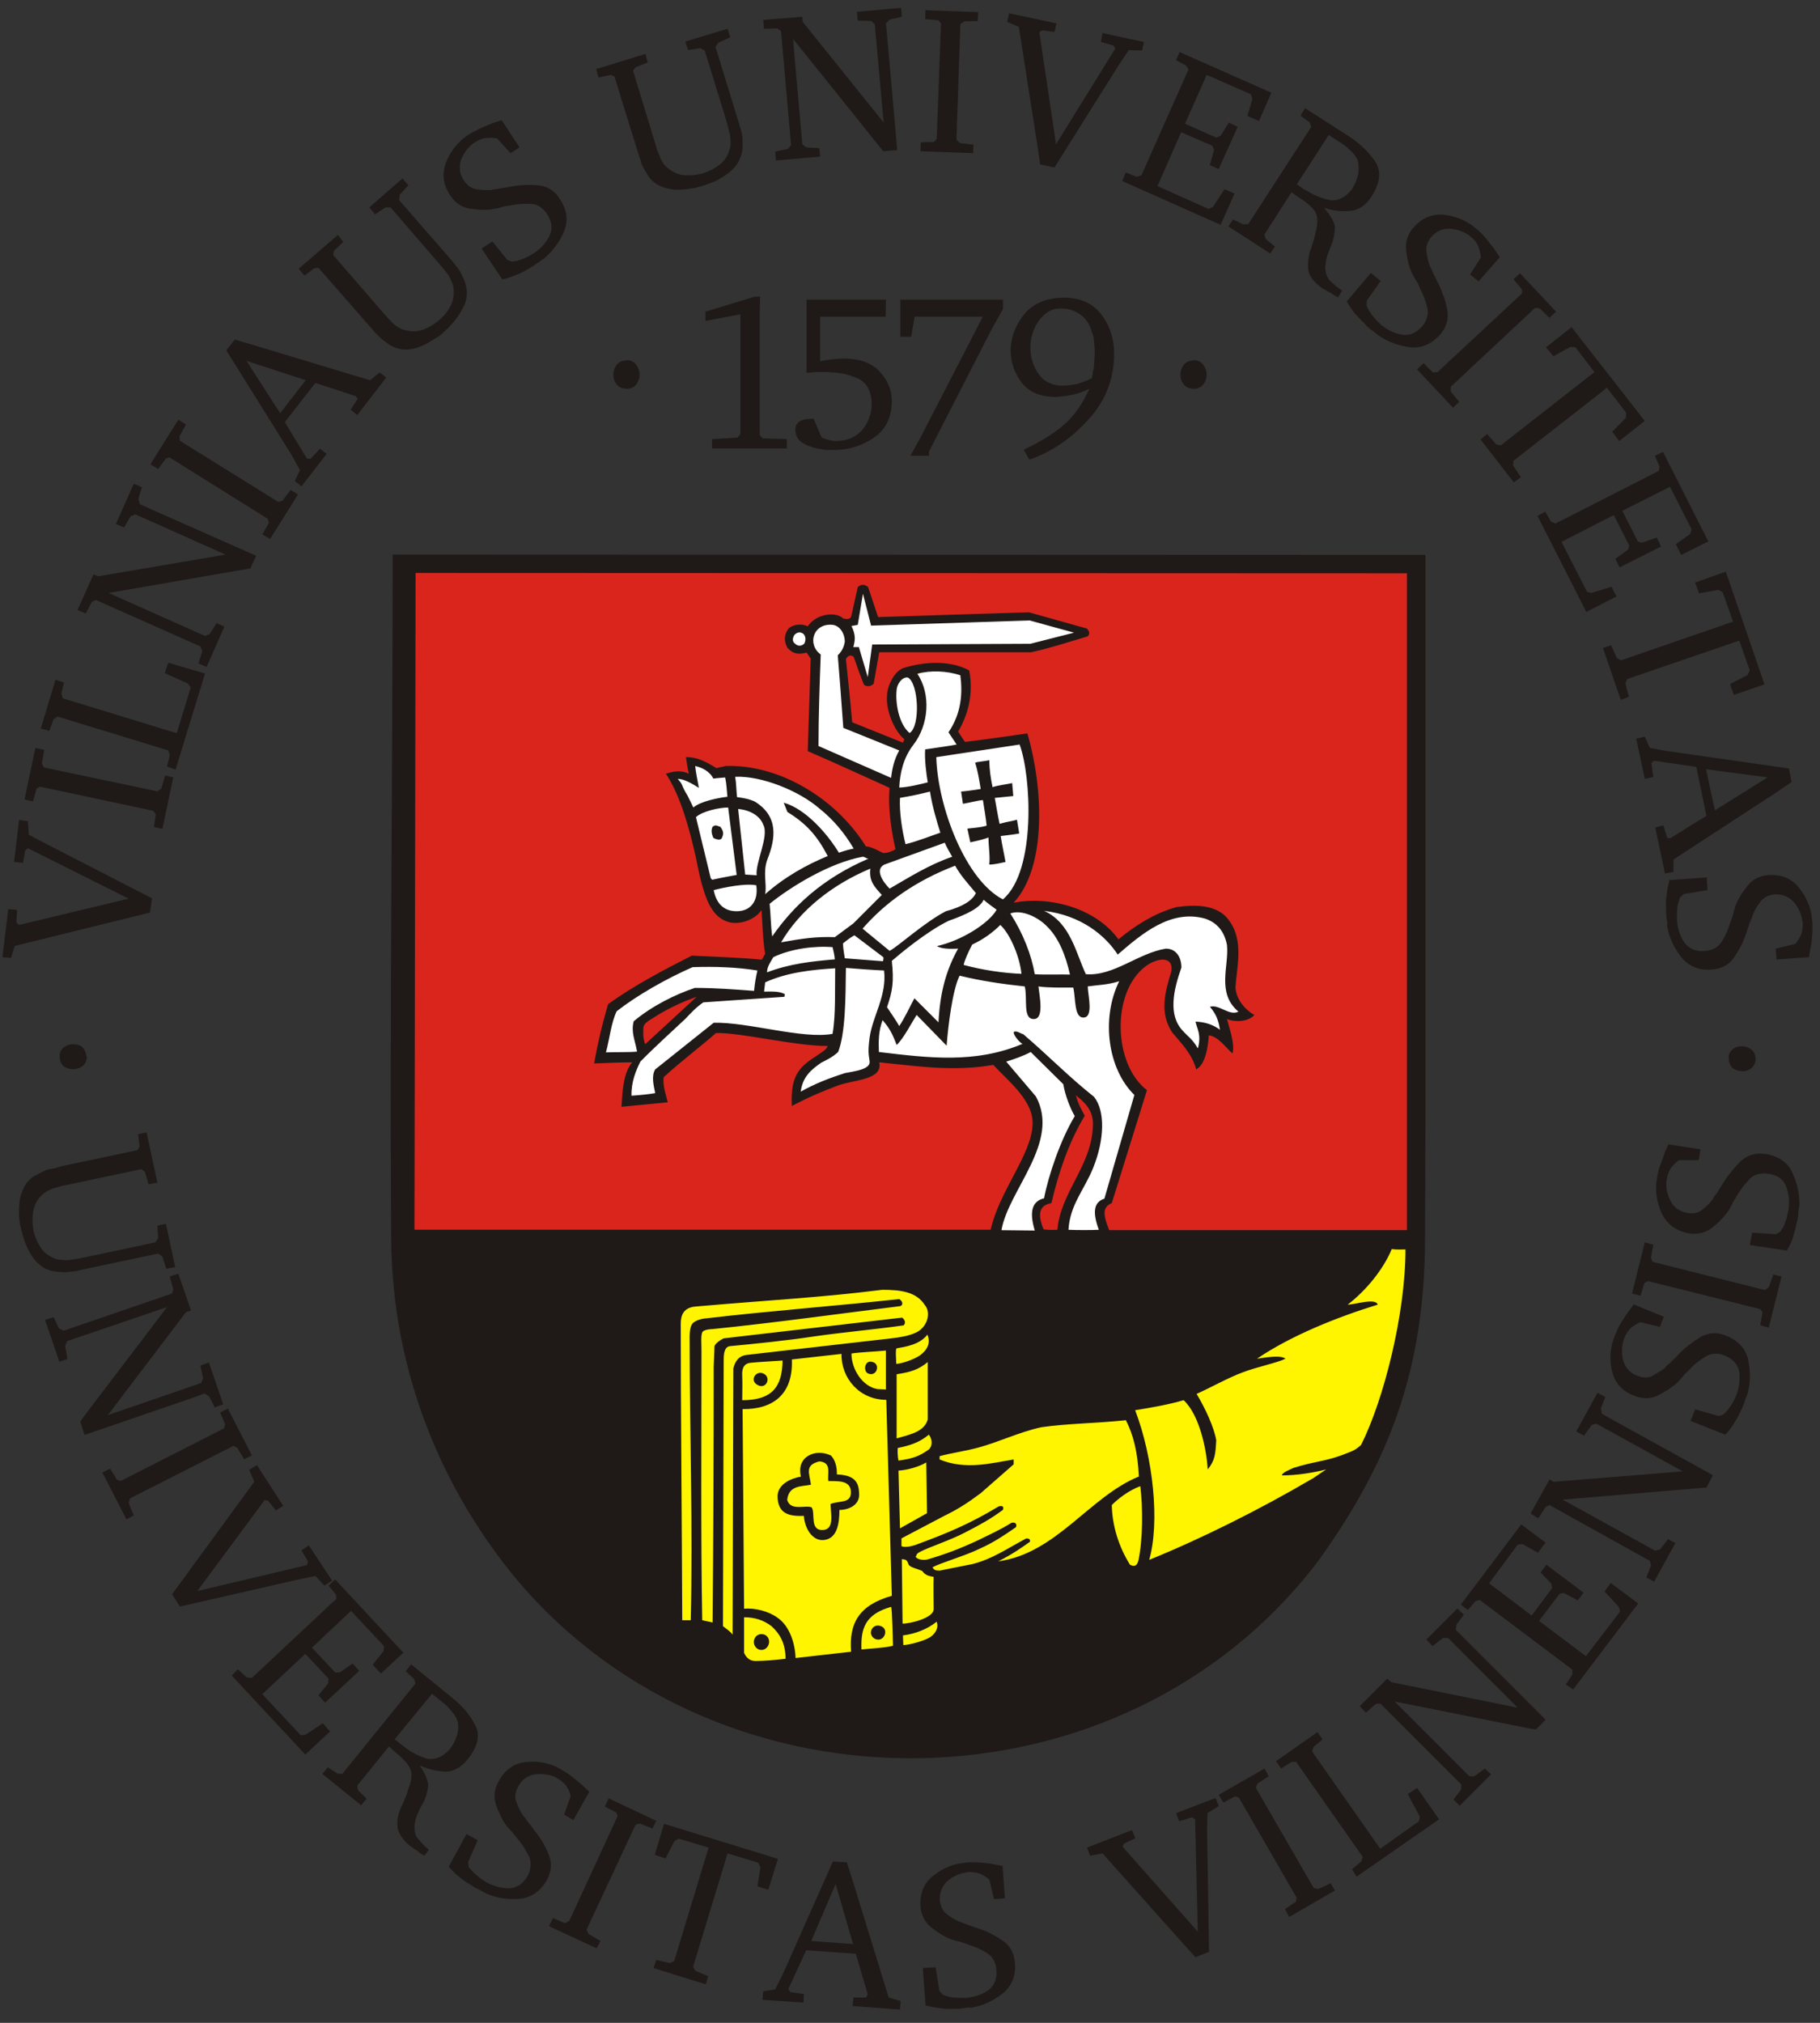 <?xml version="1.0" encoding="UTF-8" standalone="no"?>
<!-- Creator: CorelDRAW -->

<svg
   xmlns:dc="http://purl.org/dc/elements/1.1/"
   xmlns:cc="http://creativecommons.org/ns#"
   xmlns:rdf="http://www.w3.org/1999/02/22-rdf-syntax-ns#"
   xmlns:svg="http://www.w3.org/2000/svg"
   xmlns="http://www.w3.org/2000/svg"
   xmlns:sodipodi="http://sodipodi.sourceforge.net/DTD/sodipodi-0.dtd"
   xmlns:inkscape="http://www.inkscape.org/namespaces/inkscape"
   xml:space="preserve"
   width="765"
   height="850"
   style="fill-rule:evenodd"
   viewBox="0 0 215.9 239.889"
   id="svg2"
   version="1.1"
   inkscape:version="0.48.3.1 r9886"
   sodipodi:docname="appICON.svg"><rect x="0" y="0" width="215.9" height="239.889" fill="#333333" stroke="none"/><sodipodi:namedview
     pagecolor="#ffffff"
     bordercolor="#666666"
     borderopacity="1"
     objecttolerance="10"
     gridtolerance="10"
     guidetolerance="10"
     inkscape:pageopacity="0"
     inkscape:pageshadow="2"
     inkscape:window-width="1855"
     inkscape:window-height="1056"
     id="namedview15"
     showgrid="false"
     inkscape:zoom="0.91818182"
     inkscape:cx="382.5"
     inkscape:cy="495"
     inkscape:window-x="65"
     inkscape:window-y="24"
     inkscape:window-maximized="1"
     inkscape:current-layer="svg2"
     inkscape:snap-page="false"
     inkscape:snap-grids="true"
     borderlayer="false"
     width="990.09px" /><defs
     id="defs4"><style
       type="text/css"
       id="style6">
    .fil0 {fill:#1F1A17}
    .fil1 {fill:#DA251D}
    .fil2 {fill:#FFF500}
    .fil3 {fill:white}
   </style></defs><g
     id="Layer_x0020_1"
     transform="translate(-1.982,-4.687)"
     inkscape:transform-center-x="6.5346535"
     inkscape:transform-center-y="-54.455446"><g
       id="_146274056"><path
         id="_147552800"
         class="fil0"
         d="M 63.276,191.998 C 54.578,181.543 48.472,167.573 48.384,151.451 48.208,124.654 48.559,97.374 48.559,70.446 l 122.519,0.044 0,65.982 c 0,4.876 -0.044,10.894 -0.044,14.804 0,15.902 -4.305,26.841 -12.608,38.438 -23.239,30.706 -70.858,31.146 -95.151,2.284 z M 12.288,129.962 c 0,0.46 -0.184,0.873 -0.46,1.103 -0.322,0.276 -0.735,0.413 -1.103,0.413 -0.367,0.046 -0.781,-0.092 -1.103,-0.276 -0.322,-0.23 -0.551,-0.643 -0.551,-1.149 -0.046,-0.46 0.138,-0.873 0.414,-1.103 0.322,-0.276 0.689,-0.414 1.057,-0.414 0.368,-0.046 0.781,0.046 1.103,0.23 0.322,0.276 0.551,0.689 0.551,1.149 l 0.092,0.046 z m 8.363,14.98 -1.057,0.184 -0.414,-1.47 -0.413,-0.322 -8.868,1.884 c -0.23,0.046 -0.505,0.092 -0.689,0.138 -0.23,0.046 -0.46,0.184 -0.643,0.184 -0.368,0.092 -0.735,0.276 -1.011,0.414 -0.322,0.184 -0.643,0.46 -0.873,0.735 -0.414,0.505 -0.689,1.103 -0.781,1.792 -0.092,0.689 -0.092,1.379 0.046,2.114 0.138,0.643 0.414,1.333 0.781,1.93 0.368,0.597 0.873,1.011 1.47,1.286 0.322,0.184 0.689,0.276 1.057,0.276 0.367,0.046 0.735,0.092 1.103,0 0.184,-0.046 0.46,-0.046 0.643,-0.092 0.23,-0.046 0.505,-0.092 0.735,-0.138 l 8.685,-1.838 0.322,-0.505 -0.092,-1.47 1.011,-0.23 1.103,5.146 -1.057,0.184 -0.459,-1.424 -0.505,-0.368 -8.915,1.884 c -0.276,0.046 -0.551,0.138 -0.781,0.184 -0.23,0.046 -0.551,0.046 -0.781,0.092 -0.46,0.092 -1.011,0.046 -1.47,0 -0.505,-0.046 -1.057,-0.184 -1.516,-0.414 -0.551,-0.322 -1.103,-0.827 -1.47,-1.378 -0.414,-0.643 -0.735,-1.333 -0.965,-1.976 -0.046,-0.23 -0.138,-0.46 -0.184,-0.643 -0.046,-0.23 -0.138,-0.505 -0.184,-0.689 -0.046,-0.184 -0.092,-0.46 -0.138,-0.643 -0.046,-0.184 -0.046,-0.505 -0.092,-0.735 -0.046,-0.735 0,-1.47 0.092,-2.16 0.138,-0.689 0.414,-1.333 0.781,-1.884 0.368,-0.414 0.735,-0.781 1.195,-0.965 0.414,-0.23 0.919,-0.505 1.333,-0.643 0.276,-0.046 0.551,-0.092 0.781,-0.138 0.276,-0.046 0.551,-0.184 0.735,-0.23 l 9.144,-1.93 0.23,-0.46 -0.184,-1.425 1.011,-0.23 1.286,5.973 z m -12.315,15.945 0.643,1.332 0.551,0.276 12.866,-4.411 0.138,-0.505 -0.414,-1.516 1.011,-0.322 1.516,4.365 -0.597,0.184 -9.282,12.223 11.074,-3.814 0.23,-0.551 -0.322,-1.516 1.011,-0.367 1.7,4.963 -1.011,0.367 -0.643,-1.286 -0.551,-0.368 -1.379,0.505 -12.866,4.411 -0.505,-1.562 0.368,-0.551 9.925,-13.05 -11.855,4.043 -0.23,0.597 0.276,1.516 -0.965,0.322 -1.7,-4.963 1.011,-0.322 z m 6.709,17.966 0.827,1.333 0.46,0.138 0.046,-0.046 12.177,-6.203 0.138,-0.46 -0.597,-1.425 0.919,-0.46 2.849,5.56 -0.919,0.459 -0.827,-1.378 -0.46,-0.23 -0.138,0.092 -12.131,6.157 -0.138,0.551 0.597,1.47 -0.873,0.46 -2.849,-5.56 0.919,-0.46 z m 20.54,4.411 -0.873,0.551 -0.919,-1.149 -0.413,-0.092 -7.995,10.798 13.004,-3.079 0.138,-0.414 -0.781,-1.333 0.873,-0.597 2.757,4.181 -0.919,0.598 -1.057,-1.149 -1.976,0.414 -14.107,3.217 -0.919,-1.47 1.149,-1.562 8.593,-11.763 -0.597,-1.424 0.919,-0.551 3.125,4.825 z m -5.376,19.391 1.057,0.965 0.551,0.046 0.046,0 10.017,-9.374 -0.046,-0.505 -0.873,-1.057 0.781,-0.735 8.087,8.685 -2.665,2.481 -0.965,-1.057 1.287,-1.608 0.046,-0.597 -3.906,-4.181 -4.641,4.365 2.757,2.941 0.551,0 1.516,-1.057 0.781,0.873 -4.044,3.768 -0.781,-0.873 1.149,-1.424 0.046,-0.551 -2.757,-2.941 -5.1,4.779 4.549,4.871 0.551,-0.046 2.068,-1.379 0.873,0.965 -2.941,2.757 -8.731,-9.374 0.735,-0.735 z m 25.502,3.446 c 1.149,0.919 2.068,2.022 2.665,3.217 0.597,1.149 0.276,2.527 -0.873,3.952 -0.781,1.011 -1.746,1.516 -2.665,1.516 -1.011,-0.046 -2.068,-0.276 -3.079,-0.735 0.735,1.057 1.057,1.93 1.011,2.527 -0.092,0.643 -0.276,1.333 -0.597,1.93 -0.23,0.322 -0.414,0.781 -0.597,1.149 -0.184,0.414 -0.368,0.965 -0.414,1.47 -0.046,0.643 0.046,1.241 0.414,1.608 0.367,0.46 0.735,0.873 1.195,1.241 0,0 0.046,0.046 0.046,0.046 0,0 0.046,0.046 0.046,0.046 l -0.551,0.689 c -0.092,-0.046 -0.276,-0.138 -0.322,-0.184 -0.138,-0.092 -0.276,-0.184 -0.367,-0.276 -0.138,-0.138 -0.368,-0.276 -0.551,-0.368 -0.138,-0.138 -0.368,-0.276 -0.505,-0.368 -0.643,-0.551 -1.103,-1.149 -1.333,-1.792 -0.23,-0.689 -0.138,-1.608 0.276,-2.665 0.23,-0.413 0.414,-0.873 0.551,-1.241 0.184,-0.322 0.276,-0.781 0.367,-1.057 0.368,-0.873 0.46,-1.7 0.276,-2.206 -0.138,-0.505 -0.781,-1.286 -1.838,-2.114 l -0.735,-0.689 -3.768,4.641 0.092,0.551 1.011,1.011 -0.643,0.781 -4.595,-3.722 0.643,-0.781 1.149,0.735 0.597,0.046 0,-0.046 8.639,-10.66 -0.138,-0.551 -1.011,-0.919 0.643,-0.827 4.963,4.044 z m -6.892,4.825 c 0,0 0.046,0.092 0.046,0.092 0.046,0.046 0.138,0.092 0.184,0.092 0.138,0.138 0.322,0.322 0.46,0.414 0.184,0.138 0.367,0.23 0.505,0.367 0.781,0.643 1.7,1.057 2.527,1.333 0.873,0.23 1.838,-0.092 2.711,-1.011 l 0.138,-0.184 c 0.368,-0.414 0.598,-0.965 0.781,-1.47 0.184,-0.597 0.23,-1.195 0.092,-1.792 -0.138,-0.322 -0.322,-0.735 -0.643,-1.057 -0.276,-0.322 -0.551,-0.689 -0.873,-0.919 -0.046,-0.046 -0.092,-0.092 -0.138,-0.138 -0.092,-0.046 -0.138,-0.092 -0.184,-0.138 l -1.195,-0.965 -4.411,5.376 z m 6.433,15.072 2.068,-3.814 1.333,0.735 -1.149,2.619 0.092,0.597 c 0.276,0.322 0.551,0.643 0.919,0.919 0.322,0.322 0.827,0.643 1.195,0.873 0.873,0.46 1.792,0.689 2.665,0.689 0.919,-0.046 1.654,-0.505 2.206,-1.47 0.368,-0.735 0.46,-1.516 0.184,-2.252 -0.367,-0.689 -0.781,-1.47 -1.333,-2.068 -0.23,-0.276 -0.46,-0.597 -0.689,-0.873 -0.23,-0.23 -0.46,-0.505 -0.643,-0.689 -0.551,-0.735 -0.965,-1.654 -1.287,-2.573 -0.322,-0.919 -0.184,-1.884 0.322,-2.757 0.735,-1.379 1.838,-2.16 3.308,-2.298 1.424,-0.138 2.803,0.138 3.998,0.827 0.138,0.092 0.322,0.184 0.46,0.276 0.184,0.092 0.368,0.23 0.505,0.322 0.46,0.322 0.873,0.689 1.332,1.057 0.414,0.322 0.781,0.735 1.149,1.057 l -1.884,3.354 -1.103,-0.643 0.781,-2.206 c -0.092,-0.46 -0.322,-0.873 -0.551,-1.241 -0.276,-0.322 -0.643,-0.643 -1.057,-0.873 0,0 -0.092,-0.046 -0.092,-0.046 0,0 -0.046,-0.046 -0.046,-0.046 -0.781,-0.368 -1.654,-0.46 -2.481,-0.368 -0.873,0.138 -1.562,0.597 -1.976,1.425 -0.368,0.597 -0.46,1.241 -0.276,1.746 0.184,0.551 0.459,1.149 0.781,1.654 0.092,0.092 0.23,0.276 0.322,0.368 0.092,0.138 0.184,0.322 0.276,0.413 0.138,0.184 0.322,0.413 0.46,0.551 0.092,0.184 0.276,0.413 0.414,0.597 0.689,0.827 1.195,1.746 1.608,2.711 0.413,0.965 0.367,2.022 -0.184,3.033 -0.781,1.379 -1.884,2.114 -3.17,2.252 -1.379,0.138 -2.757,-0.046 -3.998,-0.597 -0.184,-0.092 -0.367,-0.184 -0.505,-0.276 -0.184,-0.092 -0.413,-0.184 -0.551,-0.276 -0.184,-0.092 -0.322,-0.138 -0.459,-0.23 -0.138,-0.092 -0.276,-0.23 -0.46,-0.322 -0.46,-0.23 -0.919,-0.597 -1.379,-0.965 -0.414,-0.322 -0.827,-0.781 -1.149,-1.149 l 0.046,-0.046 z m 12.315,6.157 1.424,0.597 0.46,-0.23 0.046,0 5.744,-12.453 -0.138,-0.414 -1.378,-0.735 0.46,-0.965 5.652,2.665 -0.46,0.919 -1.47,-0.597 -0.505,0.138 -0.092,0.138 -5.744,12.315 0.23,0.505 1.425,0.827 -0.46,0.873 -5.652,-2.619 0.46,-0.965 z m 13.693,-11.028 13.004,3.998 -1.149,3.676 -1.287,-0.414 0.367,-2.252 -0.276,-0.551 -3.63,-1.103 -0.138,0.46 -3.952,13.004 0.276,0.459 1.516,0.643 -0.276,0.965 -6.203,-1.93 0.322,-0.965 1.608,0.368 0.505,-0.23 0.138,-0.413 3.952,-13.05 -3.538,-1.057 -0.505,0.276 -1.057,2.068 -1.287,-0.414 1.103,-3.676 0.505,0.138 z m 21.183,4.411 0.643,2.022 4.319,14.015 1.424,0.414 -0.092,1.011 -5.606,-0.414 0.092,-1.011 1.516,0 0.184,-0.368 -1.424,-4.825 -5.882,-0.414 -2.114,4.595 0.23,0.368 1.608,0.23 -0.046,1.011 -4.871,-0.322 0.092,-1.011 1.424,-0.23 0.919,-1.838 5.928,-13.325 1.654,0.092 z m -4.227,9.328 4.963,0.368 -2.068,-7.122 -2.895,6.755 z m 13.555,7.582 -0.322,-4.365 1.516,-0.092 0.46,2.803 0.413,0.46 c 0.368,0.138 0.781,0.276 1.241,0.322 0.459,0.046 1.011,0.046 1.47,0.046 0.965,-0.092 1.884,-0.367 2.619,-0.873 0.735,-0.551 1.103,-1.333 1.011,-2.436 -0.046,-0.827 -0.414,-1.562 -1.057,-1.976 -0.643,-0.414 -1.425,-0.781 -2.206,-1.011 -0.368,-0.138 -0.735,-0.276 -1.057,-0.368 -0.322,-0.046 -0.643,-0.184 -0.919,-0.23 -0.873,-0.322 -1.746,-0.873 -2.481,-1.47 -0.781,-0.597 -1.195,-1.47 -1.287,-2.481 -0.092,-1.562 0.413,-2.803 1.562,-3.676 1.149,-0.919 2.435,-1.425 3.814,-1.516 0.184,-0.046 0.368,-0.046 0.551,-0.046 0.184,0 0.414,0 0.597,0 0.551,0 1.103,0.092 1.654,0.138 0.551,0.092 1.103,0.23 1.562,0.276 l 0.276,3.86 -1.287,0.092 -0.551,-2.297 c -0.322,-0.322 -0.781,-0.551 -1.149,-0.735 -0.413,-0.138 -0.873,-0.184 -1.333,-0.184 0,0 -0.092,0 -0.092,0 0,0 -0.092,0.046 -0.092,0.046 -0.827,0.092 -1.654,0.46 -2.298,1.011 -0.643,0.597 -0.965,1.379 -0.919,2.297 0.092,0.689 0.322,1.241 0.781,1.608 0.414,0.322 0.965,0.689 1.516,0.919 0.184,0.046 0.368,0.138 0.505,0.184 0.138,0.046 0.322,0.138 0.46,0.184 0.184,0.092 0.459,0.138 0.643,0.23 0.23,0.092 0.505,0.138 0.689,0.23 1.011,0.322 1.976,0.827 2.849,1.425 0.873,0.551 1.379,1.47 1.47,2.665 0.138,1.516 -0.414,2.757 -1.425,3.584 -1.103,0.873 -2.343,1.47 -3.676,1.7 -0.184,0 -0.414,0 -0.597,0 -0.184,0.046 -0.414,0.092 -0.598,0.092 -0.184,0.046 -0.367,0.046 -0.505,0.046 -0.184,0 -0.368,0 -0.551,0 -0.551,0.046 -1.103,0 -1.654,-0.092 -0.551,-0.046 -1.149,-0.184 -1.654,-0.322 l 0.046,-0.046 z m 24.491,-20.724 0.413,0.965 -1.379,0.643 -0.138,0.368 8.914,10.063 -0.322,-13.325 -0.368,-0.23 -1.516,0.46 -0.367,-0.965 4.687,-1.792 0.368,0.965 -1.333,0.827 -0.046,2.022 0.23,14.428 -1.608,0.643 -1.333,-1.47 -9.695,-10.844 -1.47,0.276 -0.368,-0.965 5.33,-2.068 z m 18.15,9.374 1.287,-0.873 0.092,-0.46 0,-0.046 -6.846,-11.855 -0.46,-0.138 -1.378,0.735 -0.551,-0.919 5.422,-3.125 0.505,0.919 -1.333,0.873 -0.184,0.46 0.046,0.138 6.801,11.763 0.551,0.138 1.47,-0.689 0.505,0.873 -5.422,3.125 -0.505,-0.919 z m 7.949,-4.733 1.103,-0.919 0.184,-0.551 -0.046,-0.046 -7.858,-11.212 -0.551,0 -1.241,0.781 -0.597,-0.873 4.917,-3.446 0.597,0.873 -1.057,0.873 -0.184,0.505 0.23,0.368 7.857,11.212 4.595,-3.263 0.092,-0.551 -1.425,-2.665 1.103,-0.735 2.619,3.722 -9.787,6.801 -0.551,-0.873 z m 12.039,-8.271 0.919,-1.195 0,-0.597 -9.604,-9.604 -0.505,0.046 -1.195,1.057 -0.735,-0.781 3.263,-3.262 0.46,0.413 15.026,3.033 -8.271,-8.271 -0.597,0 -1.241,0.965 -0.735,-0.781 3.676,-3.676 0.781,0.735 -0.873,1.149 -0.092,0.643 1.057,1.057 9.603,9.604 -1.149,1.149 -0.689,-0.092 -16.082,-3.217 8.868,8.868 0.597,0 1.241,-0.919 0.735,0.689 -3.722,3.722 -0.735,-0.735 z m 13.325,-13.647 0.781,-1.195 0,-0.551 -0.046,-0.046 -10.936,-8.225 -0.505,0.138 -0.919,1.057 -0.827,-0.643 7.168,-9.512 2.895,2.16 -0.919,1.195 -1.792,-1.011 -0.597,0.046 -3.4,4.595 5.054,3.814 2.435,-3.262 -0.138,-0.551 -1.241,-1.287 0.689,-0.919 4.411,3.308 -0.689,0.919 -1.654,-0.873 -0.505,0.092 -2.435,3.216 5.56,4.181 4.043,-5.284 -0.138,-0.551 -1.7,-1.838 0.735,-1.011 3.263,2.435 -7.72,10.201 -0.873,-0.597 z m 9.558,-12.682 0.551,-1.425 -0.138,-0.551 -11.901,-6.617 -0.46,0.23 -0.873,1.333 -0.919,-0.551 2.252,-4.044 0.505,0.276 15.301,-1.241 -10.247,-5.652 -0.551,0.138 -0.919,1.287 -0.919,-0.505 2.527,-4.595 0.919,0.505 -0.505,1.333 0.092,0.643 1.286,0.735 11.901,6.571 -0.781,1.47 -0.689,0.046 -16.358,1.379 10.982,6.065 0.597,-0.184 0.919,-1.195 0.873,0.459 -2.527,4.595 -0.919,-0.505 z m 9.328,-16.956 -4.09,-1.608 0.551,-1.378 2.757,0.781 0.551,-0.138 c 0.322,-0.276 0.597,-0.597 0.873,-1.011 0.276,-0.368 0.505,-0.873 0.689,-1.286 0.368,-0.919 0.46,-1.838 0.368,-2.757 -0.138,-0.873 -0.735,-1.562 -1.746,-1.976 -0.781,-0.322 -1.562,-0.276 -2.206,0.092 -0.689,0.414 -1.379,0.919 -1.93,1.562 -0.23,0.23 -0.551,0.505 -0.781,0.781 -0.184,0.276 -0.46,0.505 -0.643,0.735 -0.643,0.597 -1.516,1.149 -2.343,1.562 -0.873,0.459 -1.884,0.413 -2.803,0.046 -1.47,-0.551 -2.343,-1.562 -2.665,-2.987 -0.322,-1.424 -0.184,-2.803 0.322,-4.09 0.092,-0.184 0.138,-0.322 0.23,-0.505 0.046,-0.184 0.184,-0.368 0.23,-0.551 0.276,-0.505 0.597,-0.965 0.873,-1.425 0.322,-0.459 0.689,-0.873 0.919,-1.286 l 3.584,1.47 -0.459,1.195 -2.344,-0.551 c -0.413,0.184 -0.827,0.46 -1.149,0.735 -0.322,0.322 -0.551,0.689 -0.735,1.149 0,0 -0.046,0.092 -0.046,0.092 0,0 0,0.046 0,0.046 -0.276,0.781 -0.276,1.7 -0.092,2.527 0.276,0.827 0.781,1.47 1.654,1.792 0.643,0.276 1.286,0.276 1.792,0.046 0.46,-0.276 1.057,-0.597 1.516,-0.965 0.092,-0.138 0.23,-0.276 0.322,-0.368 0.138,-0.092 0.322,-0.23 0.414,-0.368 0.138,-0.138 0.322,-0.322 0.505,-0.459 0.138,-0.138 0.322,-0.368 0.46,-0.505 0.781,-0.781 1.654,-1.425 2.527,-1.976 0.919,-0.505 1.93,-0.597 3.033,-0.138 1.47,0.597 2.343,1.562 2.619,2.895 0.276,1.332 0.276,2.711 -0.092,3.998 -0.046,0.184 -0.138,0.414 -0.23,0.551 -0.046,0.184 -0.092,0.414 -0.184,0.597 -0.046,0.138 -0.138,0.322 -0.184,0.46 -0.046,0.184 -0.184,0.322 -0.23,0.505 -0.23,0.505 -0.505,0.965 -0.827,1.47 -0.276,0.46 -0.643,0.965 -1.011,1.287 l 0,-0.046 z m 4.181,-12.958 0.276,-1.516 -0.276,-0.414 -0.046,0 -13.28,-3.308 -0.414,0.23 -0.46,1.516 -1.011,-0.276 1.516,-6.065 1.011,0.276 -0.276,1.562 0.184,0.46 0.138,0.046 13.188,3.308 0.46,-0.322 0.551,-1.516 0.965,0.23 -1.516,6.065 -1.011,-0.276 z m 3.079,-8.868 -4.319,-0.643 0.276,-1.47 2.849,0.184 0.505,-0.322 c 0.23,-0.322 0.459,-0.689 0.597,-1.149 0.184,-0.46 0.276,-0.965 0.367,-1.424 0.138,-0.965 0.046,-1.884 -0.276,-2.757 -0.322,-0.827 -1.011,-1.379 -2.114,-1.516 -0.827,-0.138 -1.608,0.046 -2.16,0.551 -0.551,0.597 -1.103,1.241 -1.516,1.976 -0.184,0.276 -0.413,0.643 -0.551,0.919 -0.138,0.322 -0.322,0.597 -0.46,0.873 -0.505,0.735 -1.195,1.47 -1.976,2.068 -0.735,0.597 -1.7,0.827 -2.711,0.689 -1.516,-0.276 -2.619,-1.057 -3.263,-2.344 -0.597,-1.333 -0.827,-2.711 -0.597,-4.044 0.046,-0.184 0.046,-0.367 0.092,-0.551 0.046,-0.184 0.092,-0.413 0.138,-0.597 0.138,-0.505 0.368,-1.057 0.551,-1.562 0.138,-0.551 0.414,-1.011 0.597,-1.47 l 3.814,0.597 -0.23,1.287 -2.343,0 c -0.368,0.276 -0.735,0.643 -0.965,0.965 -0.23,0.367 -0.414,0.827 -0.46,1.286 0,0 -0.046,0.092 -0.046,0.092 0,0 0,0.092 0,0.092 -0.092,0.827 0.092,1.654 0.505,2.435 0.414,0.781 1.103,1.241 1.976,1.378 0.689,0.138 1.333,0 1.746,-0.367 0.46,-0.368 0.919,-0.781 1.286,-1.287 0.046,-0.138 0.184,-0.276 0.23,-0.413 0.138,-0.138 0.276,-0.322 0.322,-0.414 0.138,-0.184 0.23,-0.46 0.368,-0.597 0.138,-0.184 0.276,-0.414 0.367,-0.597 0.597,-0.919 1.287,-1.746 2.022,-2.481 0.781,-0.689 1.746,-1.011 2.941,-0.827 1.516,0.23 2.619,1.011 3.171,2.206 0.597,1.287 0.873,2.619 0.827,3.952 -0.046,0.184 -0.092,0.414 -0.092,0.597 -0.046,0.184 -0.046,0.414 -0.046,0.597 -0.046,0.184 -0.046,0.368 -0.092,0.505 -0.046,0.184 -0.092,0.368 -0.138,0.551 -0.092,0.505 -0.276,1.057 -0.414,1.562 -0.184,0.551 -0.46,1.103 -0.735,1.516 l -0.046,-0.046 z m -6.847,-22.883 c 0.046,-0.46 0.276,-0.873 0.597,-1.057 0.322,-0.23 0.735,-0.322 1.103,-0.276 0.368,0 0.781,0.184 1.057,0.413 0.322,0.276 0.46,0.689 0.46,1.195 -0.046,0.46 -0.276,0.873 -0.597,1.057 -0.322,0.23 -0.689,0.322 -1.057,0.276 -0.367,0 -0.781,-0.138 -1.103,-0.368 -0.276,-0.322 -0.46,-0.735 -0.414,-1.195 l -0.046,-0.046 z M 2.96,112.501 l 1.057,0.092 -0.092,1.47 0.276,0.322 13.05,-3.125 -11.947,-5.974 -0.322,0.23 -0.276,1.516 -1.057,-0.138 0.597,-4.963 1.057,0.138 0.092,1.608 1.746,0.919 12.866,6.617 -0.23,1.7 -1.884,0.46 -14.152,3.492 -0.46,1.425 -1.011,-0.092 0.689,-5.698 z m 17.277,-9.742 0.23,-1.516 -0.322,-0.414 -0.046,0 L 6.728,97.98 6.314,98.21 5.901,99.726 4.89,99.497 l 1.286,-6.112 1.057,0.23 -0.276,1.608 0.23,0.46 0.138,0.046 13.325,2.803 0.46,-0.322 0.46,-1.562 0.965,0.23 -1.287,6.111 -1.011,-0.23 z m 1.562,-7.168 0.322,-1.378 -0.184,-0.551 -0.046,0 L 8.796,89.663 8.336,89.985 7.831,91.364 6.82,91.088 8.566,85.298 l 1.011,0.322 -0.322,1.333 0.184,0.551 0.46,0.138 13.05,3.998 1.654,-5.422 -0.322,-0.459 -2.757,-1.241 0.413,-1.241 4.365,1.286 -3.492,11.396 -1.011,-0.368 z m 3.722,-12.223 0.46,-1.47 -0.23,-0.551 -12.407,-5.514 -0.46,0.23 -0.735,1.379 -0.965,-0.414 1.884,-4.227 0.551,0.23 15.117,-2.573 -10.706,-4.779 -0.551,0.23 -0.781,1.333 -0.965,-0.414 2.114,-4.779 0.965,0.413 -0.414,1.379 0.184,0.643 1.333,0.597 12.453,5.514 -0.689,1.516 -0.643,0.092 -16.174,2.803 11.442,5.1 0.551,-0.23 0.827,-1.286 0.919,0.413 -2.114,4.779 -0.965,-0.414 z m 7.582,-15.301 0.781,-1.379 -0.138,-0.46 -0.046,-0.046 -11.625,-7.26 -0.414,0.138 -0.919,1.241 -0.919,-0.551 3.308,-5.284 0.919,0.551 -0.781,1.424 0.046,0.505 0.138,0.092 11.533,7.168 0.505,-0.138 0.965,-1.287 0.873,0.551 -3.308,5.284 -0.919,-0.551 z m -3.263,-23.113 2.022,0.597 14.015,4.227 1.149,-0.919 0.781,0.597 -3.446,4.457 -0.781,-0.643 0.827,-1.287 -0.23,-0.322 -4.779,-1.562 -3.63,4.641 2.619,4.319 0.413,0.046 1.149,-1.195 0.781,0.597 -2.987,3.86 -0.781,-0.643 0.597,-1.287 -1.011,-1.838 -7.72,-12.361 1.011,-1.286 z m 5.376,8.73 3.033,-3.906 -7.03,-2.297 3.998,6.203 z m 6.846,-21.137 0.643,0.827 -1.103,1.057 -0.092,0.505 5.973,6.893 c 0.138,0.184 0.322,0.368 0.46,0.505 0.138,0.184 0.368,0.368 0.46,0.505 0.276,0.276 0.551,0.505 0.873,0.689 0.276,0.184 0.689,0.322 1.057,0.368 0.597,0.138 1.287,0.092 1.93,-0.138 0.643,-0.276 1.241,-0.597 1.792,-1.103 0.551,-0.413 1.011,-1.011 1.333,-1.608 0.322,-0.597 0.46,-1.287 0.414,-1.884 0,-0.368 -0.092,-0.781 -0.23,-1.057 C 55.389,37.74 55.251,37.372 55.021,37.096 54.884,36.959 54.746,36.729 54.608,36.591 54.47,36.407 54.286,36.224 54.148,36.04 l -5.835,-6.755 -0.597,0 -1.241,0.827 -0.689,-0.827 3.952,-3.446 0.689,0.827 -1.011,1.103 -0.092,0.643 5.974,6.846 c 0.184,0.23 0.368,0.414 0.505,0.597 0.184,0.23 0.322,0.46 0.505,0.643 0.276,0.368 0.505,0.873 0.689,1.287 0.23,0.459 0.322,1.011 0.368,1.516 0,0.689 -0.138,1.379 -0.505,1.976 -0.322,0.643 -0.781,1.287 -1.241,1.792 -0.138,0.138 -0.322,0.368 -0.46,0.505 -0.184,0.138 -0.368,0.368 -0.505,0.46 -0.138,0.138 -0.322,0.322 -0.46,0.414 -0.184,0.184 -0.46,0.276 -0.643,0.413 -0.597,0.413 -1.287,0.781 -1.93,1.011 -0.643,0.23 -1.379,0.322 -2.068,0.23 -0.505,-0.092 -1.011,-0.276 -1.379,-0.551 -0.413,-0.276 -0.873,-0.597 -1.195,-0.919 -0.184,-0.184 -0.367,-0.414 -0.551,-0.551 -0.138,-0.23 -0.367,-0.414 -0.505,-0.597 l -6.157,-7.03 -0.505,0.046 -1.149,0.873 -0.689,-0.827 4.641,-3.998 z m 19.483,5.238 -2.436,-3.63 1.287,-0.827 1.792,2.206 0.551,0.184 c 0.414,-0.046 0.827,-0.138 1.241,-0.322 0.46,-0.184 0.919,-0.413 1.333,-0.689 0.781,-0.505 1.425,-1.195 1.838,-2.022 0.414,-0.827 0.322,-1.7 -0.276,-2.619 -0.46,-0.689 -1.103,-1.149 -1.838,-1.195 -0.827,-0.046 -1.7,0 -2.481,0.184 -0.367,0.046 -0.735,0.092 -1.057,0.184 -0.322,0.138 -0.689,0.184 -0.965,0.23 -0.873,0.184 -1.93,0.092 -2.849,-0.046 -0.965,-0.138 -1.746,-0.735 -2.298,-1.562 -0.873,-1.333 -1.011,-2.619 -0.459,-3.998 0.551,-1.333 1.424,-2.389 2.573,-3.17 0.184,-0.092 0.322,-0.184 0.46,-0.276 0.184,-0.092 0.414,-0.184 0.551,-0.276 0.46,-0.276 1.011,-0.46 1.516,-0.689 0.505,-0.23 1.057,-0.367 1.47,-0.505 l 2.114,3.216 -1.057,0.689 -1.608,-1.746 C 60.489,21.014 60.03,21.014 59.616,21.06 c -0.46,0.046 -0.873,0.23 -1.287,0.505 0,0 -0.092,0.046 -0.092,0.046 0,0 -0.046,0.046 -0.046,0.046 -0.689,0.46 -1.195,1.195 -1.516,1.976 -0.276,0.873 -0.184,1.654 0.322,2.435 0.368,0.597 0.919,0.965 1.47,1.057 0.505,0.092 1.195,0.138 1.792,0.092 0.138,-0.046 0.322,-0.092 0.505,-0.092 0.138,0 0.368,-0.046 0.505,-0.092 0.184,0 0.46,-0.092 0.689,-0.092 0.184,-0.046 0.46,-0.092 0.689,-0.138 1.057,-0.184 2.114,-0.23 3.17,-0.138 1.057,0.092 1.93,0.598 2.573,1.608 0.873,1.287 1.011,2.619 0.505,3.86 -0.551,1.287 -1.379,2.389 -2.389,3.216 -0.184,0.138 -0.368,0.23 -0.505,0.368 -0.184,0.092 -0.322,0.23 -0.505,0.322 -0.138,0.138 -0.276,0.23 -0.414,0.276 -0.138,0.138 -0.322,0.184 -0.46,0.276 -0.505,0.322 -1.011,0.551 -1.516,0.735 -0.505,0.23 -1.103,0.413 -1.608,0.505 l 0.046,-0.046 z m 17.001,-26.697 0.276,1.011 -1.425,0.551 -0.322,0.414 2.665,8.73 c 0.046,0.184 0.138,0.459 0.184,0.643 0.092,0.23 0.184,0.46 0.276,0.643 0.092,0.368 0.276,0.689 0.46,0.965 0.184,0.322 0.551,0.597 0.827,0.781 0.505,0.368 1.149,0.643 1.838,0.643 0.689,0.046 1.379,-0.046 2.068,-0.23 0.689,-0.23 1.332,-0.551 1.884,-0.965 0.551,-0.414 0.965,-0.965 1.149,-1.562 0.138,-0.322 0.23,-0.735 0.23,-1.057 -0.046,-0.367 0,-0.781 -0.138,-1.149 -0.046,-0.138 -0.092,-0.413 -0.138,-0.597 -0.046,-0.23 -0.138,-0.505 -0.184,-0.735 l -2.619,-8.501 -0.505,-0.276 -1.47,0.23 -0.322,-1.011 5.009,-1.516 0.322,1.011 -1.425,0.643 -0.322,0.505 2.665,8.684 c 0.092,0.276 0.184,0.551 0.23,0.781 0.092,0.23 0.138,0.505 0.23,0.781 0.092,0.46 0.092,0.965 0.092,1.47 0,0.46 -0.092,1.057 -0.322,1.516 -0.23,0.597 -0.689,1.195 -1.241,1.608 -0.551,0.459 -1.195,0.827 -1.838,1.149 -0.23,0.046 -0.46,0.184 -0.643,0.23 -0.23,0.046 -0.46,0.184 -0.643,0.23 -0.184,0.046 -0.46,0.138 -0.643,0.184 -0.184,0.092 -0.505,0.092 -0.735,0.138 -0.689,0.138 -1.47,0.184 -2.16,0.138 -0.689,-0.092 -1.378,-0.276 -1.976,-0.643 -0.414,-0.276 -0.827,-0.643 -1.057,-1.057 -0.23,-0.413 -0.551,-0.919 -0.735,-1.333 -0.046,-0.276 -0.138,-0.505 -0.23,-0.735 -0.046,-0.276 -0.184,-0.505 -0.23,-0.735 l -2.757,-8.914 -0.46,-0.184 -1.425,0.322 -0.276,-1.011 5.835,-1.792 z M 93.941,22.668 95.457,22.347 95.825,21.887 94.63,8.378 94.171,8.056 l -1.562,0.046 -0.092,-1.057 4.641,-0.368 0.046,0.597 9.604,11.947 -1.057,-11.671 -0.414,-0.368 -1.608,-0.046 -0.092,-1.057 5.238,-0.46 0.092,1.057 -1.425,0.322 -0.46,0.46 0.138,1.47 1.195,13.555 -1.654,0.138 -0.413,-0.505 -10.293,-12.82 1.103,12.498 0.46,0.367 1.562,0.092 0.092,1.011 -5.238,0.46 -0.092,-1.057 z m 17.277,-1.103 1.562,-0.046 0.322,-0.368 0,-0.046 0.505,-13.647 -0.322,-0.368 -1.562,-0.138 0.046,-1.057 6.249,0.23 -0.046,1.057 -1.608,0.046 -0.414,0.276 -0.046,0.138 -0.46,13.601 0.414,0.413 1.608,0.184 -0.046,1.011 -6.249,-0.23 0.046,-1.057 z m 16.082,-14.107 -0.23,1.011 -1.47,-0.184 -0.322,0.23 1.976,13.28 7.03,-11.35 -0.23,-0.368 -1.47,-0.413 0.184,-1.057 4.917,1.057 -0.23,1.011 -1.562,-0.046 -1.149,1.7 -7.674,12.223 -1.7,-0.368 -0.276,-1.93 -2.252,-14.382 -1.379,-0.597 0.23,-1.011 5.606,1.195 z m 8.225,17.691 1.333,0.505 0.505,-0.184 0.046,-0.046 5.56,-12.498 -0.276,-0.46 -1.195,-0.643 0.413,-0.965 10.89,4.825 -1.47,3.354 -1.378,-0.597 0.597,-2.022 -0.184,-0.551 -5.238,-2.297 -2.573,5.79 3.722,1.654 0.505,-0.23 0.965,-1.562 1.057,0.505 -2.252,5.008 -1.057,-0.46 0.505,-1.792 -0.184,-0.505 -3.722,-1.608 -2.803,6.387 6.065,2.711 0.505,-0.23 1.379,-2.114 1.195,0.505 -1.654,3.722 -11.671,-5.192 0.414,-1.011 z m 26.651,-4.181 c 1.241,0.827 2.252,1.838 2.987,2.941 0.689,1.103 0.551,2.481 -0.459,4.044 -0.689,1.103 -1.562,1.654 -2.527,1.746 -0.965,0.092 -2.022,0 -3.125,-0.368 0.827,0.965 1.287,1.792 1.287,2.389 -0.046,0.643 -0.138,1.333 -0.414,2.022 -0.184,0.322 -0.276,0.781 -0.46,1.149 -0.138,0.46 -0.23,1.011 -0.276,1.562 0.046,0.643 0.23,1.195 0.597,1.562 0.413,0.368 0.827,0.781 1.333,1.057 0,0 0,0.046 0,0.046 0,0 0.092,0.046 0.092,0.046 l -0.505,0.781 c -0.092,-0.046 -0.23,-0.138 -0.322,-0.184 -0.138,-0.046 -0.276,-0.184 -0.368,-0.23 -0.184,-0.092 -0.414,-0.23 -0.597,-0.322 -0.184,-0.138 -0.413,-0.23 -0.551,-0.322 -0.689,-0.46 -1.195,-1.011 -1.516,-1.608 -0.276,-0.643 -0.276,-1.608 0,-2.711 0.184,-0.414 0.322,-0.919 0.413,-1.241 0.138,-0.368 0.23,-0.827 0.276,-1.103 0.276,-0.919 0.276,-1.746 0.046,-2.252 -0.23,-0.505 -0.919,-1.195 -2.068,-1.884 l -0.827,-0.597 -3.216,5.009 0.138,0.505 1.103,0.919 -0.551,0.827 -4.963,-3.216 0.551,-0.827 1.241,0.597 0.597,-0.046 0,-0.046 7.444,-11.488 -0.184,-0.505 -1.103,-0.827 0.551,-0.873 5.376,3.446 z m -6.341,5.56 c 0,0 0.046,0.092 0.046,0.092 0.046,0 0.138,0.046 0.184,0.092 0.138,0.092 0.368,0.23 0.505,0.367 0.184,0.092 0.368,0.184 0.551,0.276 0.827,0.551 1.746,0.873 2.619,1.057 0.919,0.138 1.838,-0.276 2.619,-1.287 l 0.092,-0.184 c 0.322,-0.46 0.505,-1.011 0.643,-1.562 0.092,-0.597 0.092,-1.195 -0.092,-1.792 -0.184,-0.322 -0.414,-0.689 -0.735,-0.965 -0.322,-0.276 -0.643,-0.643 -1.011,-0.827 -0.046,-0.046 -0.092,-0.092 -0.138,-0.138 -0.092,-0.046 -0.138,-0.092 -0.184,-0.092 l -1.333,-0.873 -3.768,5.835 z m 5.973,13.831 2.803,-3.308 1.149,0.965 -1.654,2.343 0,0.597 c 0.138,0.368 0.367,0.735 0.643,1.103 0.276,0.368 0.689,0.781 1.011,1.103 0.735,0.597 1.562,1.057 2.481,1.195 0.873,0.184 1.7,-0.138 2.435,-0.965 0.551,-0.643 0.781,-1.379 0.643,-2.114 -0.184,-0.781 -0.46,-1.608 -0.873,-2.343 -0.138,-0.322 -0.276,-0.689 -0.46,-0.965 -0.184,-0.276 -0.367,-0.597 -0.505,-0.873 -0.367,-0.781 -0.597,-1.792 -0.689,-2.711 -0.138,-0.965 0.184,-1.93 0.827,-2.665 1.011,-1.195 2.252,-1.7 3.722,-1.562 1.425,0.184 2.711,0.735 3.768,1.654 0.138,0.092 0.276,0.23 0.414,0.367 0.138,0.092 0.276,0.276 0.414,0.413 0.367,0.368 0.689,0.873 1.057,1.287 0.367,0.413 0.597,0.919 0.919,1.287 l -2.527,2.895 -1.011,-0.827 1.287,-2.022 c -0.046,-0.46 -0.184,-0.919 -0.322,-1.333 -0.184,-0.413 -0.46,-0.781 -0.827,-1.057 0,0 -0.092,-0.046 -0.092,-0.046 0,0 -0.046,-0.092 -0.046,-0.092 -0.643,-0.505 -1.47,-0.781 -2.343,-0.873 -0.873,-0.046 -1.654,0.276 -2.252,0.965 -0.459,0.551 -0.643,1.149 -0.597,1.7 0.092,0.551 0.184,1.195 0.414,1.746 0.092,0.138 0.138,0.322 0.23,0.46 0.046,0.138 0.138,0.322 0.184,0.459 0.092,0.184 0.23,0.413 0.322,0.643 0.092,0.184 0.23,0.413 0.322,0.597 0.46,1.011 0.827,2.022 1.011,3.033 0.184,1.011 -0.046,2.022 -0.827,2.941 -1.057,1.149 -2.252,1.654 -3.584,1.516 -1.379,-0.184 -2.665,-0.643 -3.768,-1.424 -0.138,-0.092 -0.322,-0.276 -0.46,-0.368 -0.138,-0.138 -0.367,-0.23 -0.505,-0.368 -0.138,-0.138 -0.276,-0.23 -0.367,-0.322 -0.138,-0.138 -0.23,-0.276 -0.368,-0.414 -0.414,-0.368 -0.781,-0.781 -1.149,-1.195 -0.368,-0.46 -0.689,-0.965 -0.919,-1.425 l 0.092,0 z m 9.052,7.398 1.103,1.103 0.505,-0.046 0.046,0 10.017,-9.328 0,-0.46 -1.011,-1.241 0.781,-0.689 4.273,4.549 -0.781,0.735 -1.149,-1.103 -0.505,-0.092 -0.138,0.092 -9.925,9.282 0,0.551 1.011,1.241 -0.735,0.689 -4.273,-4.549 0.781,-0.735 z m 17.875,-3.86 8.363,10.706 -3.033,2.389 -0.827,-1.103 1.608,-1.654 0.046,-0.597 -2.297,-2.987 -0.367,0.322 -10.706,8.363 -0.046,0.551 0.919,1.378 -0.827,0.643 -3.952,-5.1 0.781,-0.643 1.103,1.241 0.551,0.092 0.322,-0.276 10.752,-8.409 -2.252,-2.941 -0.597,-0.046 -2.022,1.103 -0.873,-1.057 3.033,-2.389 0.322,0.414 z m -3.446,21.459 0.689,1.195 0.551,0.23 0.046,-0.046 12.177,-6.203 0.092,-0.505 -0.551,-1.286 0.965,-0.46 5.376,10.614 -3.216,1.608 -0.643,-1.286 1.7,-1.195 0.184,-0.551 -2.573,-5.054 -5.652,2.849 1.838,3.63 0.505,0.138 1.746,-0.597 0.505,1.057 -4.917,2.481 -0.505,-1.011 1.516,-1.103 0.138,-0.46 -1.838,-3.63 -6.203,3.171 3.033,5.928 0.505,0.138 2.389,-0.735 0.597,1.149 -3.584,1.838 -5.79,-11.396 0.919,-0.505 z m 21.596,7.628 4.411,12.866 -3.63,1.241 -0.46,-1.287 2.068,-1.057 0.276,-0.551 -1.241,-3.538 -0.414,0.138 -12.866,4.411 -0.23,0.505 0.414,1.608 -0.965,0.368 -2.114,-6.157 0.965,-0.322 0.689,1.516 0.46,0.276 0.414,-0.138 12.912,-4.457 -1.241,-3.492 -0.505,-0.276 -2.297,0.414 -0.46,-1.286 3.63,-1.287 0.184,0.505 z m 7.628,24.445 -1.746,1.195 -12.269,7.995 0,1.47 -1.011,0.184 -1.149,-5.468 0.965,-0.23 0.46,1.47 0.368,0.046 4.273,-2.665 -1.195,-5.79 -5.008,-0.735 -0.322,0.276 0.23,1.654 -1.011,0.23 -1.011,-4.779 1.011,-0.23 0.597,1.332 2.022,0.368 14.474,2.068 0.322,1.608 z m -10.155,-1.516 1.057,4.871 6.249,-3.906 -7.306,-0.965 z m -4.273,13.142 4.365,-0.322 0.092,1.516 -2.803,0.46 -0.46,0.414 c -0.138,0.367 -0.276,0.781 -0.322,1.241 -0.046,0.46 -0.046,1.011 -0.046,1.47 0.092,0.965 0.368,1.884 0.873,2.619 0.551,0.735 1.332,1.103 2.435,1.011 0.827,-0.046 1.562,-0.414 1.976,-1.057 0.413,-0.643 0.781,-1.424 1.011,-2.206 0.138,-0.367 0.276,-0.735 0.367,-1.057 0.046,-0.322 0.184,-0.643 0.23,-0.919 0.322,-0.873 0.873,-1.746 1.47,-2.481 0.598,-0.781 1.47,-1.195 2.481,-1.287 1.562,-0.092 2.803,0.414 3.676,1.562 0.919,1.149 1.424,2.435 1.516,3.814 0.046,0.184 0.046,0.367 0.046,0.551 0,0.184 0,0.413 0,0.597 0,0.551 -0.092,1.103 -0.138,1.654 -0.092,0.551 -0.23,1.103 -0.276,1.562 l -3.86,0.276 -0.092,-1.286 2.297,-0.551 c 0.322,-0.322 0.551,-0.781 0.735,-1.149 0.138,-0.414 0.184,-0.873 0.184,-1.333 0,0 0,-0.092 0,-0.092 0,0 -0.046,-0.092 -0.046,-0.092 -0.092,-0.827 -0.46,-1.654 -1.011,-2.297 -0.597,-0.643 -1.378,-0.965 -2.297,-0.919 -0.689,0.092 -1.241,0.322 -1.608,0.781 -0.322,0.414 -0.689,0.965 -0.919,1.516 -0.046,0.184 -0.138,0.368 -0.184,0.505 -0.046,0.138 -0.138,0.322 -0.184,0.46 -0.092,0.184 -0.138,0.46 -0.23,0.643 -0.092,0.23 -0.138,0.505 -0.23,0.689 -0.322,1.011 -0.827,1.976 -1.424,2.849 -0.551,0.873 -1.47,1.379 -2.665,1.47 -1.516,0.138 -2.757,-0.414 -3.584,-1.424 -0.873,-1.103 -1.47,-2.344 -1.7,-3.676 0,-0.184 0,-0.414 0,-0.597 -0.046,-0.184 -0.092,-0.414 -0.092,-0.597 -0.046,-0.184 -0.046,-0.368 -0.046,-0.505 0,-0.184 0,-0.368 0,-0.551 -0.046,-0.551 0,-1.103 0.092,-1.654 0.046,-0.551 0.184,-1.149 0.322,-1.654 l 0.046,0.046 z M 76.343,47.389 c 0.46,0 0.873,0.23 1.103,0.551 0.276,0.368 0.414,0.781 0.414,1.149 0,0.414 -0.138,0.827 -0.367,1.149 -0.276,0.368 -0.689,0.551 -1.149,0.551 -0.551,0 -0.965,-0.184 -1.195,-0.505 -0.276,-0.322 -0.413,-0.735 -0.413,-1.149 0,-0.413 0.138,-0.827 0.367,-1.149 0.276,-0.368 0.689,-0.551 1.241,-0.551 l 0,-0.046 z m 15.807,-7.536 -0.046,2.022 0,14.428 0.368,0.368 2.849,0.092 0,1.103 -8.868,0 0,-1.103 3.033,-0.184 0.322,-0.414 0,-14.199 -4.136,0.781 0,-1.103 5.744,-1.746 0.735,-0.046 z m 14.934,0.368 -0.046,2.022 -7.766,0 0,5.284 c 0.46,-0.092 1.011,-0.184 1.47,-0.23 0.459,-0.046 0.965,-0.092 1.333,-0.092 1.838,0 3.308,0.505 4.227,1.516 0.965,1.011 1.47,2.206 1.47,3.446 0,0 0,0.046 0,0.046 0,0 0,0.046 0,0.046 0,1.93 -0.735,3.4 -2.114,4.319 -1.379,0.965 -2.987,1.47 -4.687,1.47 -0.23,0 -0.551,0 -0.827,0 -0.322,0 -0.689,-0.092 -1.011,-0.138 -0.689,-0.092 -1.379,-0.368 -1.93,-0.689 -0.551,-0.322 -0.873,-0.873 -0.873,-1.608 0,-0.368 0.184,-0.735 0.46,-0.919 0.276,-0.184 0.689,-0.322 1.149,-0.322 l 0.551,-0.046 0.965,2.252 c 0.276,0.092 0.597,0.23 0.873,0.276 0.276,0.092 0.597,0.138 0.827,0.138 1.287,0 2.344,-0.459 3.079,-1.286 0.735,-0.873 1.149,-1.93 1.149,-3.125 0,-0.092 0,-0.23 0,-0.322 0,-0.092 -0.046,-0.276 -0.046,-0.368 -0.184,-1.149 -0.735,-1.976 -1.654,-2.343 -0.919,-0.414 -1.976,-0.689 -3.079,-0.689 -0.092,0 -0.23,-0.046 -0.322,-0.046 -0.092,0 -0.23,0 -0.322,0 -0.414,0 -0.827,0 -1.195,0 -0.368,0 -0.781,0.092 -1.103,0.092 l 0,-8.685 9.42,0 z m 13.877,0 0,1.103 -1.379,2.481 -7.398,14.428 0,0.505 -2.206,0 1.195,-2.16 7.398,-14.336 -8.087,0 -0.413,2.389 -1.287,0 0,-4.411 12.177,0 z m 2.481,17.828 c 0,0 0.046,-0.046 0.046,-0.046 0,0 0.046,-0.046 0.046,-0.046 1.792,-0.827 3.354,-1.792 4.549,-2.803 1.241,-1.011 2.297,-2.527 3.125,-4.365 -0.735,0.368 -1.516,0.643 -2.16,0.735 -0.689,0.138 -1.333,0.23 -1.884,0.23 -1.746,0 -3.079,-0.551 -3.952,-1.654 -0.873,-1.103 -1.333,-2.435 -1.333,-3.814 0,-0.046 0,-0.138 0,-0.184 0,-0.046 0,-0.138 0,-0.184 0.092,-1.47 0.689,-2.895 1.7,-4.09 1.057,-1.195 2.619,-1.838 4.641,-1.838 1.884,0 3.354,0.643 4.365,1.93 1.011,1.287 1.562,2.895 1.562,4.733 0,2.941 -1.011,5.56 -3.033,7.766 -2.022,2.252 -4.365,3.86 -7.03,4.779 l -0.643,-1.149 z m 8.087,-8.547 c 0,-0.184 0.092,-0.46 0.092,-0.689 0.046,-0.23 0.138,-0.505 0.138,-0.735 0,-0.276 0.046,-0.551 0.046,-0.781 0,-0.23 0.046,-0.505 0.046,-0.689 0,-0.138 0,-0.322 0,-0.46 0,-0.138 -0.046,-0.322 -0.046,-0.46 0,-0.322 -0.092,-0.689 -0.092,-0.965 -0.046,-0.276 -0.184,-0.597 -0.276,-0.873 -0.23,-0.781 -0.689,-1.425 -1.333,-1.884 -0.643,-0.46 -1.425,-0.689 -2.16,-0.689 -0.046,0 -0.138,0 -0.184,0 -0.092,0 -0.184,0 -0.23,0 -0.276,0 -0.551,0.092 -0.827,0.184 -0.276,0.092 -0.551,0.322 -0.781,0.505 -0.551,0.46 -0.965,1.057 -1.241,1.7 -0.276,0.643 -0.46,1.379 -0.46,2.114 0,0 0,0.092 0,0.092 0,0 0,0.092 0,0.092 0,1.103 0.322,2.16 0.965,3.079 0.643,0.919 1.608,1.379 2.895,1.379 0.46,0 1.057,-0.092 1.608,-0.184 0.551,-0.138 1.195,-0.413 1.792,-0.689 l 0.046,-0.046 z m 12.085,-2.114 c 0.46,0 0.873,0.23 1.103,0.551 0.276,0.368 0.414,0.781 0.414,1.149 0,0.414 -0.138,0.827 -0.368,1.149 -0.276,0.368 -0.689,0.551 -1.149,0.551 -0.551,0 -0.965,-0.184 -1.195,-0.505 -0.276,-0.322 -0.414,-0.735 -0.414,-1.149 0,-0.413 0.138,-0.827 0.368,-1.149 0.276,-0.368 0.689,-0.551 1.241,-0.551 l 0,-0.046 z"
         inkscape:connector-curvature="0"
         style="fill:#1f1a17" /><path
         id="_147535544"
         class="fil1"
         d="m 78.519,128.521 c -0.307,-0.835 -0.22,-1.362 -0.22,-1.889 0,-0.571 0.615,-0.879 1.098,-1.186 1.625,-1.054 3.339,-1.889 5.228,-2.548 l -6.106,5.623 z m 55.043,22.052 c -0.835,-2.065 -0.703,-2.768 0.307,-3.207 l 4.173,-13.399 c -3.998,-3.031 -4.261,-11.597 -0.176,-14.672 1.318,-1.01 3.338,-1.318 3.075,0.571 -0.747,2.416 -1.45,4.92 0.088,7.248 0.967,1.186 2.328,2.46 2.856,4.393 1.098,-0.571 1.406,-2.68 1.494,-4.042 1.186,0.176 1.977,1.45 2.812,2.152 0.307,-1.186 -0.395,-3.031 -0.659,-4.085 0.922,0.395 2.548,0.351 3.251,-0.483 -1.054,-0.571 -2.152,-1.801 -2.24,-3.251 0.132,-2.416 1.054,-5.535 -0.791,-7.995 -1.362,-1.889 -4.041,-1.845 -6.238,-1.538 -2.636,0.747 -4.964,2.24 -6.853,3.822 -2.636,-3.646 -8.039,-5.184 -12.432,-4.349 3.954,-4.261 3.514,-13.662 1.625,-20.076 -1.274,0.176 -4.173,0.615 -7.38,1.01 -0.044,0 -0.527,-0.747 -0.835,-1.23 1.186,-1.977 1.845,-4.481 1.318,-7.248 -2.197,-1.186 -5.14,-1.098 -7.732,-0.307 -1.098,0.307 -2.021,2.109 -2.021,3.383 -0.132,1.494 0.747,3.998 2.065,5.096 l -0.176,0.395 -6.018,-2.416 c -0.22,-2.504 -0.483,-5.008 -0.747,-7.512 0,0.044 0.307,-0.703 0.922,-0.264 0.307,0.922 0.879,2.504 1.23,3.339 0.439,0.264 0.791,0.176 1.142,-0.132 l 0.659,-3.734 18.011,0 c 2.372,-0.527 4.349,-1.186 6.721,-1.889 0.307,-0.351 0.176,-0.615 -0.088,-0.923 l -6.897,-1.933 -17.879,0.571 -1.186,-3.558 c -0.352,-0.308 -0.791,-0.396 -1.23,0 l -0.747,3.382 c -0.088,0.439 -0.439,0.439 -0.966,0.351 -0.879,-0.879 -3.251,-0.571 -4.217,0.923 -0.571,-0.308 -1.669,-0.308 -2.284,0.263 -0.527,0.747 -0.571,1.406 -0.132,2.284 0.747,0.791 1.362,0.791 2.284,0.571 l 0.483,0.703 -0.351,10.982 c 2.987,1.274 6.765,3.031 9.708,4.349 -0.22,2.328 0.22,5.184 0.703,7.292 -0.483,0.264 -0.967,0.439 -1.406,0.439 -0.22,0 -1.274,-0.747 -2.109,-0.791 -3.69,-5.886 -10.455,-9.752 -16.693,-9.533 -0.264,0.132 -0.571,0.088 -1.01,0.264 -1.45,-0.879 -2.372,-1.318 -3.646,-1.318 0.088,0.527 0.176,1.274 0.351,1.977 -0.483,-0.264 -1.406,-0.483 -2.724,0 1.757,2.636 2.812,6.633 3.558,9.928 0.263,1.362 0.659,3.382 1.318,5.008 0.483,1.142 1.23,2.328 2.68,2.68 1.098,0.307 3.031,-0.264 3.778,-1.45 0.132,1.494 0.132,3.383 0.439,5.184 l -0.395,0.703 c -2.548,-0.264 -5.667,-0.351 -8.303,-0.483 -3.207,1.625 -6.985,3.602 -9.928,5.755 -0.747,2.504 -1.23,4.657 -1.669,7.029 1.186,-0.044 3.339,-0.132 4.525,-0.132 -1.098,1.318 -1.142,3.426 -1.274,5.271 l 5.491,-0.527 c -0.22,-0.922 -0.615,-1.977 -0.483,-2.987 2.109,-1.933 4.525,-3.734 6.194,-5.228 2.899,-0.088 9.313,1.538 13.267,1.538 -0.132,0.396 -0.659,0.703 -1.098,1.01 -2.021,1.318 -3.382,2.196 -3.163,6.106 1.889,-1.01 3.646,-1.757 5.535,-2.46 2.065,-0.703 5.271,-0.659 4.832,-2.724 4.437,0.439 8.742,1.142 13.53,0.307 1.889,2.021 4.876,4.349 4.657,7.16 -0.176,3.558 -3.954,7.819 -4.964,12.388 l -68.354,0 0.132,-77.887 117.599,0.044 0,77.887 -35.319,0 z m -7.776,-0.088 c -0.835,-1.977 -0.395,-2.899 0.922,-3.119 0.835,-3.558 2.021,-7.16 3.954,-10.367 -0.351,-0.659 -0.747,-1.274 -1.054,-2.416 0.922,0.747 2.153,1.713 2.021,3.69 -0.176,4.7 -3.822,7.776 -4.217,12.256 -0.615,0 -0.659,0.044 -1.625,-0.044 z"
         inkscape:connector-curvature="0"
         style="fill:#da251d" /><path
         id="_146219768"
         class="fil2"
         d="m 108.303,166.432 c 0,-0.351 -0.132,-1.801 0.044,-1.845 1.01,-0.176 2.768,-0.439 3.646,-1.625 0.439,1.01 -0.044,1.845 -0.879,2.46 -0.703,0.483 -2.109,0.967 -2.812,1.01 z m -3.167,1.192 c -0.879,-0.132 -0.615,-1.801 0.395,-1.406 0.879,0.264 0.483,1.625 -0.395,1.406 z m -13.169,1.364 c -1.142,-0.483 -0.396,-1.757 0.483,-1.45 1.098,0.396 0.483,1.889 -0.483,1.45 z m 14.095,0.431 c -1.757,-0.307 -3.075,-2.328 -3.075,-4.217 1.186,-0.176 2.768,-0.22 4.085,-0.352 l 0,4.613 -1.01,-0.044 z m -16.034,1.318 c 0,-0.923 0.044,-1.757 0,-2.899 -0.044,-0.791 0.132,-1.45 1.01,-1.538 0.879,-0.088 2.416,-0.176 3.778,-0.264 -0.044,3.163 -1.274,4.701 -4.788,4.701 z m 18.319,4.525 0,-7.6 c 1.713,-0.264 2.636,-0.571 3.69,-1.45 l 0,6.809 c -0.395,1.406 -1.933,1.757 -3.69,2.24 z m 0.22,2.636 c -0.088,-0.351 -0.132,-1.098 -0.088,-1.494 1.318,-0.264 2.548,-0.615 3.69,-1.581 0.396,0.527 0.483,1.274 0,1.757 -1.098,0.791 -1.933,1.098 -3.602,1.318 z m -10.303,5.545 c -0.747,-0.307 -2.504,0.483 -2.899,-0.879 0.176,-1.757 1.713,-1.581 2.812,-1.801 -0.132,-1.274 -0.835,-2.328 1.01,-2.768 1.494,0.132 0.922,1.406 1.054,2.328 0.966,0.044 2.636,-0.176 2.68,1.274 0.044,1.45 -1.362,1.01 -2.416,1.45 0.044,1.274 0.439,2.899 -0.791,3.075 -1.757,0.176 -0.966,-1.977 -1.45,-2.68 z m 10.479,2.494 -0.176,-6.853 c 1.054,-0.044 2.504,-0.483 3.295,-0.966 l 0.088,6.018 -3.207,1.801 z m -8.941,1.372 c -1.45,0.22 -2.372,-1.406 -2.46,-2.855 -1.977,0.088 -2.987,-0.395 -3.119,-2.109 -0.132,-1.713 1.757,-2.372 2.768,-2.548 -0.571,-2.372 1.713,-3.382 3.558,-2.504 0.483,0.483 0.747,1.362 0.703,2.24 1.494,0.088 2.592,0.439 2.636,2.153 0.176,1.45 -1.186,2.065 -2.328,2.065 0,1.713 -0.307,3.338 -1.757,3.558 z m 9.249,9.918 -0.088,-7.644 c 0.395,0.088 0.571,-0.044 0.791,0.615 0.132,0.352 0.922,0.483 1.625,0.791 0.395,0.571 0.922,0.615 1.362,0.703 -0.044,0.791 0,2.943 0,3.822 0,1.098 -2.987,1.757 -3.69,1.713 z m -20.164,1.318 c -0.263,-0.395 -0.659,-0.615 -1.142,-1.01 l 0.088,-31.629 c 0,-0.922 0.176,-1.538 0.791,-1.582 2.811,-0.263 6.677,-0.659 9.884,-1.142 3.295,-0.483 7.292,-0.835 10.675,-1.318 0.264,-0.307 0.176,-0.615 -0.176,-0.922 l -21.174,2.46 c -0.571,0.264 -1.098,0.747 -1.098,0.967 0,0.527 -0.088,2.021 -0.088,2.46 0,10.499 -0.044,20.383 -0.132,30.267 l -1.23,-0.264 c -0.176,-9.884 -0.088,-21.393 -0.088,-32.068 0,-0.615 -0.088,-1.669 0.088,-2.065 0.176,-0.395 1.23,-0.395 1.23,-0.395 7.336,-0.747 14.892,-1.801 22.272,-2.724 0.351,-0.132 0.307,-0.571 -0.132,-0.835 -7.248,0.791 -15.858,1.45 -22.887,2.284 -0.264,0 -1.318,0.176 -1.669,0.659 -0.351,0.483 -0.307,1.494 -0.307,1.845 0,10.938 0.395,22.228 0.132,33.298 l -1.01,0 c -0.044,-11.29 -0.176,-25.523 -0.176,-35.187 0,-1.01 0.351,-1.933 1.845,-2.021 9.093,-0.791 14.716,-1.054 22.052,-1.977 2.153,0 4.042,0.22 5.052,1.801 0.791,0.922 0.307,2.68 -1.098,3.295 -0.879,0.395 -1.801,0.527 -2.855,0.659 -5.755,0.659 -11.509,1.318 -17.264,1.977 -0.835,0.132 -1.274,0.703 -1.494,1.581 l -0.088,31.585 z m 16.855,0.479 c -0.967,-0.571 -0.22,-1.977 0.835,-1.45 0.879,0.395 0.264,1.977 -0.835,1.45 z m 3.397,0.751 -0.044,-1.142 c 1.406,-0.176 2.856,-0.703 3.998,-1.625 0.307,0.791 -0.264,1.45 -0.615,1.713 -0.527,0.483 -2.636,1.054 -3.339,1.054 z m -4.964,0.527 c -0.088,-2.372 0.351,-4.173 3.514,-5.052 0.132,0.044 0.22,4.525 0.22,4.612 -1.098,0.264 -2.548,0.308 -3.734,0.439 z m -12.202,-0.006 c -1.054,-0.527 -0.527,-2.152 0.703,-1.757 1.054,0.483 0.439,2.153 -0.703,1.757 z m 4.383,1.016 c -0.044,-1.625 -0.659,-3.778 -2.152,-4.788 -1.01,-0.747 -2.68,-1.186 -3.954,-1.054 l -0.176,-23.678 c 3.514,0.044 6.018,-1.669 5.843,-5.886 l 5.886,-0.659 c -0.044,2.899 2.152,5.447 5.315,5.447 l 0.659,23.239 c -3.866,1.098 -5.096,3.207 -4.832,6.633 l -6.589,0.747 z m -4.744,0.352 c -0.571,0 -1.054,-0.264 -1.362,-0.967 l 0,-4.217 c 1.274,0 2.328,0.351 3.251,1.054 0.967,0.879 1.669,2.021 1.669,3.866 -1.142,0.132 -2.416,0.264 -3.558,0.264 z m 44.412,-11.422 c -1.318,-2.108 -2.109,-4.612 -2.152,-7.072 0.747,-0.747 1.977,-1.713 3.382,-2.24 0.308,2.504 0.308,6.326 -0.22,8.786 -0.176,0.791 -0.615,0.747 -1.01,0.527 z m 2.284,-0.571 c 1.274,-4.437 0.483,-12.124 -1.669,-17.747 1.933,-0.307 3.954,-0.659 5.755,-1.186 1.889,1.757 2.724,5.886 2.855,8.215 0.879,-1.098 0.922,-1.845 1.01,-3.47 -0.264,-1.538 -1.274,-3.734 -2.328,-5.491 1.581,-0.703 3.778,-1.933 5.447,-2.548 1.713,-0.659 4.129,-1.142 5.096,-1.625 -0.615,-0.483 -2.372,-0.132 -3.383,0 4.085,-2.768 9.489,-4.92 14.321,-6.414 -0.22,-0.835 -2.724,0 -3.558,0 2.284,-1.757 4.261,-4.261 5.228,-6.59 0.571,0.088 1.098,0.044 1.625,0.044 0,7.688 -2.592,17.879 -5.271,23.195 -0.615,0.527 -0.835,0.659 -1.669,0.966 -2.46,1.01 -3.778,0.922 -6.37,1.757 -0.527,0.264 -1.23,0.483 -1.362,0.879 1.801,0 3.646,-0.307 5.271,-0.703 -0.791,0.483 -1.362,0.966 -1.889,1.23 -5.931,3.47 -12.827,6.941 -19.109,9.489 z m -24.864,1.274 c -0.22,-0.044 -0.615,0.088 -0.835,-0.395 0.966,-0.527 3.998,-1.406 5.579,-2.197 1.669,-0.747 2.768,-1.494 4.305,-2.548 0.132,-0.264 0.044,-0.659 -0.527,-0.527 -1.406,0.879 -2.548,1.362 -4.042,2.109 -2.196,1.01 -3.822,1.625 -5.93,2.24 -0.615,0.132 -1.274,-0.044 -1.406,-0.351 0.22,-0.132 -0.088,-0.264 0.659,-0.615 0.922,-0.483 3.47,-1.318 5.228,-2.24 1.713,-0.879 3.075,-1.625 4.481,-2.68 0.132,-0.351 -0.044,-0.571 -0.527,-0.395 -3.426,2.065 -6.062,3.163 -9.884,4.569 -0.527,0.176 -1.274,0.308 -1.625,0.132 l 0,-0.922 5.096,-2.68 c 1.538,-0.747 2.724,-1.494 4.305,-2.68 l 3.91,-3.426 0,-0.571 c -2.724,0.439 -5.667,1.274 -8.786,0 l 0,-0.395 c 1.494,-0.395 3.119,-0.615 4.569,-1.01 2.46,-0.659 4.745,-1.801 7.468,-2.416 2.987,-0.439 6.765,-0.483 10.06,-0.835 0.879,1.713 1.406,3.778 1.538,6.677 -5.843,2.372 -9.796,9.137 -16.693,10.06 1.625,-0.791 2.987,-1.757 3.778,-2.328 0.044,-0.307 -0.132,-0.395 -0.439,-0.395 -2.46,1.318 -3.998,2.416 -6.326,3.031 l -3.954,0.791 z"
         inkscape:connector-curvature="0"
         style="fill:#fff500" /><path
         id="_145853696"
         class="fil3"
         d="m 73.863,129.487 c 0.439,-1.625 0.615,-3.514 1.274,-4.876 2.416,-1.889 5.886,-3.866 9.005,-5.228 2.68,-0.088 5.228,0 7.688,0.396 -0.176,0.747 -0.308,1.494 -0.396,2.416 -2.328,-0.176 -4.569,-0.351 -7.029,-0.351 -2.372,0.791 -5.096,2.152 -7.248,3.954 -0.351,1.318 0.176,2.284 0.395,3.602 -0.879,0.088 -2.548,0.044 -3.602,0.088 l -0.088,0 z m 3.031,5.14 c -0.044,-1.625 0.527,-2.987 1.054,-4.042 1.669,-1.713 3.822,-3.646 5.359,-5.096 0.571,-0.615 1.274,-1.362 2.109,-1.933 l 9.62,-0.659 0.044,-0.307 c -0.615,-0.395 -1.757,-0.307 -2.46,-0.307 l 0.132,-1.098 c 2.592,-1.186 5.535,-1.494 8.303,-1.669 -0.044,2.372 0.088,5.447 -0.307,7.775 -3.514,0.659 -10.016,-1.406 -14.101,-1.318 l -6.941,5.535 c -0.483,0.791 -0.176,1.933 0,2.812 -0.703,0.132 -1.625,0.22 -2.812,0.307 z m 16.078,-14.629 c 0,-0.659 0.395,-1.186 0.747,-1.801 2.109,-1.01 4.92,-1.362 7.029,-1.186 0.132,0.571 0.22,0.922 0.264,1.45 -2.724,0.22 -5.403,0.527 -8.039,1.538 z m 9.225,-1.669 c -0.088,-0.615 -0.176,-0.967 -0.22,-1.757 0.483,-0.395 0.879,-0.703 1.362,-0.967 l 3.427,2.592 c 0.044,0.132 0,0.351 -0.044,0.483 -1.274,-0.088 -3.295,-0.264 -4.525,-0.351 z m -7.556,-1.889 c 2.197,-3.778 6.062,-6.853 10.587,-8.742 -0.176,1.45 0.439,2.109 1.362,3.119 l -3.382,3.382 -2.196,1.625 c -2.196,-0.088 -3.954,0.176 -6.37,0.615 z m -1.054,-0.703 c -0.176,-1.274 -0.176,-2.636 -0.307,-3.866 2.548,-2.065 7.16,-4.876 11.026,-5.579 0.307,0 0.396,0.22 0.703,0.22 -5.623,2.416 -9.049,5.799 -11.422,9.225 z m -4.217,-2.987 c -1.713,0 -2.46,-1.142 -2.724,-2.504 1.186,-0.307 3.69,-0.835 5.052,-0.571 0.264,1.801 -0.615,3.075 -2.328,3.075 z m 3.383,-2.021 c 0.22,-1.274 -0.307,-2.592 0.264,-4.129 0.966,-2.46 1.362,-5.096 -1.494,-6.853 -0.659,-0.307 -1.362,-0.439 -2.109,-0.527 -0.088,-0.791 -0.088,-1.669 -0.22,-2.416 3.075,-0.132 7.556,1.625 10.06,3.822 1.538,1.23 2.899,2.812 3.998,4.7 -0.307,0.044 -1.01,0.22 -1.757,0.483 -1.274,-2.109 -3.866,-5.184 -6.546,-5.931 l 0.439,1.098 c 2.196,1.362 3.47,2.724 4.788,5.228 -2.46,1.01 -5.096,2.46 -7.424,4.525 z m -6.457,-1.889 -1.757,-7.248 c 0.747,-0.703 2.768,-1.142 3.822,-1.142 l 1.01,7.995 c -0.659,0.132 -1.977,0.351 -2.899,0.571 l -0.176,-0.176 z m 4.085,-0.439 -0.835,-7.776 c 1.494,0.132 2.636,0.878 2.987,1.889 0.703,1.318 -0.966,4.481 -0.791,5.974 l -1.362,-0.088 z m -3.778,-4.349 c -0.176,-0.396 -0.307,-0.879 -0.088,-1.318 0.396,-0.307 0.527,-0.088 0.922,0 0.308,0.439 0.439,0.747 0.22,1.23 -0.088,0.396 -0.571,0.352 -1.054,0.088 z M 84.23,100.45 83.571,99.088 c -0.922,-1.494 -0.439,-1.186 -1.186,-2.021 0.659,-0.044 1.669,0.527 2.504,1.054 -0.176,-0.966 -0.351,-1.757 -0.439,-2.592 0.791,0.176 1.713,0.615 2.153,1.494 0,0 0.659,-0.088 1.406,-0.132 0.176,0.879 0.176,1.45 0.264,2.284 -1.098,0.132 -3.163,0.527 -4.042,1.274 z m 12.74,33.694 c 0.22,-1.757 1.23,-2.592 2.416,-3.426 0.615,-0.307 1.362,-0.659 2.021,-1.274 0.879,-2.24 0.879,-6.502 0.923,-9.972 0.966,0.088 3.426,0.263 4.525,0.307 0.351,2.987 -1.362,5.403 -1.713,7.951 -0.264,1.977 -0.044,2.196 0,2.856 0.088,0.922 -1.801,1.142 -2.943,1.362 -1.757,0.571 -3.426,1.186 -5.228,2.196 z m 10.543,-16.693 -3.207,-2.636 c 2.68,-3.075 6.194,-5.623 10.982,-7.468 0.615,1.142 1.625,2.24 2.46,3.251 -0.395,0.835 -1.45,1.581 -3.558,2.152 -2.548,1.318 -5.667,4.173 -6.677,4.701 z m 13.443,-6.106 c -4.393,-2.24 -7.732,-10.895 -7.907,-16.869 l 9.884,-1.494 c 1.362,3.602 2.021,14.98 -1.977,18.362 z m -13.443,-1.274 c -0.791,-0.791 -1.801,-2.284 -0.615,-2.856 l 7.16,-2.592 c 0.22,0.571 0.527,1.01 0.879,1.669 -2.724,0.922 -5.14,2.46 -7.424,3.778 z m 11.817,-2.856 c 0.132,-0.791 -0.088,-2.196 -0.088,-3.207 -0.615,0.22 -0.967,0.308 -2.153,0.571 l -0.351,-1.625 c 0.703,-0.088 1.581,-0.132 2.284,-0.351 -0.088,-0.967 -0.264,-1.801 -0.439,-3.031 -0.395,0 -1.581,0.307 -2.372,0.439 l -0.22,-1.45 c 1.01,-0.088 1.669,-0.22 2.328,-0.307 -0.176,-1.054 -0.307,-1.977 -0.659,-3.119 0.307,-0.132 1.318,-0.176 1.669,-0.307 0.044,1.318 0.176,2.108 0.395,3.207 0.615,-0.22 1.801,-0.351 2.328,-0.483 0.044,0.527 0.088,1.054 0.132,1.538 -0.703,0.088 -1.406,0.132 -2.197,0.22 0.22,1.23 0.351,2.065 0.571,3.075 1.098,-0.307 1.274,-0.264 2.065,-0.483 l 0.264,1.625 c -0.615,0.132 -1.23,0.176 -2.196,0.307 0.132,0.922 0.395,2.065 0.571,3.075 -0.483,0.088 -1.23,0.307 -1.933,0.307 z m -9.928,-2.416 c -0.395,-1.538 -0.747,-3.778 -0.659,-5.491 1.318,-0.22 2.328,-0.439 3.558,-0.747 0.264,1.669 0.747,3.338 1.23,4.876 -0.922,0.307 -2.812,1.054 -4.129,1.362 z m -0.747,-6.721 c 0.088,-1.713 0.483,-3.514 1.669,-5.052 1.845,-2.372 2.109,-6.018 0.483,-8.434 1.538,-0.439 3.514,-0.351 5.096,0.176 0.264,2.021 0.176,4.437 -1.406,6.765 l 0.967,1.45 c -0.923,0.176 -2.504,0.395 -3.734,0.571 -0.088,1.142 0.132,2.899 0.307,3.91 -0.659,0.176 -2.46,0.615 -3.383,0.615 z M 99.078,93.157 c 0,-3.646 0.132,-7.292 0.264,-10.851 -1.669,-1.23 -0.878,-3.778 1.45,-3.514 0.879,0.132 1.406,1.098 1.406,1.977 -0.088,0.615 -0.351,1.186 -0.835,1.625 0.132,1.625 0.483,6.018 0.659,8.61 l 6.633,2.68 c -0.615,1.098 -0.835,2.152 -0.966,3.251 L 99.078,93.157 z m 10.807,-1.538 c -1.274,-1.054 -1.713,-3.558 -1.538,-5.14 0.044,-0.615 0.615,-1.537 1.318,-1.45 1.274,0.615 1.538,5.755 0.22,6.589 z m -4.964,-6.633 -1.054,-3.558 -0.659,0 c 0.22,-0.835 0.307,-1.406 -0.22,-2.504 l 0.747,-0.132 0.615,-3.69 0.966,3.778 18.802,-0.615 5.271,1.45 -5.184,1.318 -18.758,0.088 -0.527,3.866 z m -8.61,-3.954 c -0.395,-0.264 -0.307,-0.703 -0.088,-1.054 0.264,-0.264 0.615,-0.439 1.054,-0.132 0.307,0.307 0.307,0.747 0.132,1.142 -0.264,0.308 -0.747,0.395 -1.098,0.044 z m 17.001,44.896 -2.856,-2.855 c -0.483,0.879 -1.142,2.328 -1.801,3.295 -0.307,-0.571 -0.966,-1.494 -1.45,-2.24 0.659,-1.933 0.835,-2.987 0.571,-5.491 0.922,-0.791 4.042,-3.426 6.721,-4.745 2.24,-0.791 3.734,-1.538 4.173,-2.504 0.307,0.307 1.01,0.791 1.538,1.186 -0.922,1.625 -4.217,3.69 -7.073,4.305 0.483,0.351 1.625,0.351 2.504,0.307 -1.45,2.592 -2.152,5.271 -2.328,8.742 z m 15.419,24.6 c 0.176,-2.987 1.889,-4.744 2.943,-7.38 1.318,-3.295 1.45,-6.677 0.088,-8.39 -2.943,-2.328 -5.316,-4.788 -8.391,-7.424 -0.351,-0.088 -0.703,-0.395 -1.054,-0.308 -0.351,0.088 0.527,1.274 0.967,1.45 -5.623,2.372 -11.158,1.669 -17.045,0.967 -0.044,-1.362 -0.044,-2.46 0.439,-3.778 0.791,0.922 1.142,1.537 1.669,2.943 0.791,-0.703 1.801,-2.68 2.372,-3.558 l 3.558,3.646 c 0.176,-2.372 0.703,-6.633 1.538,-8.303 2.504,0.615 5.184,1.01 7.731,1.274 0.351,1.45 -0.264,3.866 1.054,3.866 1.318,0.044 0.659,-2.899 0.571,-3.866 1.186,0.176 2.812,0.132 4.129,0.132 0.307,1.362 0.088,3.602 1.23,3.558 1.186,-0.044 0.527,-2.592 0.483,-3.69 1.186,-0.176 2.372,-0.176 3.734,-0.615 -2.196,4.481 -1.318,10.455 1.801,13.486 l -3.558,12.3 c -1.23,0.395 -1.45,1.538 -0.659,3.69 -0.791,0.044 -2.68,0.044 -3.602,0 z m -7.951,0.044 c 0.835,-4.788 7.029,-10.455 4.085,-15.858 l -3.514,-4.129 c 0.835,-0.264 2.021,-0.659 2.899,-1.142 l 3.866,3.822 c 0.22,1.318 0.835,2.899 1.362,3.778 -1.713,2.856 -3.119,7.029 -3.646,9.752 -1.274,0.307 -1.845,1.362 -1.098,3.822 -0.966,0 -2.987,-0.044 -3.954,-0.044 z m -4.481,-31.453 c 0.088,-0.527 0.571,-1.581 1.01,-2.416 1.318,-0.615 2.416,-1.406 3.338,-2.328 1.23,1.142 2.328,3.91 2.504,5.799 -2.152,-0.088 -4.569,-0.439 -6.853,-1.054 z m 8.434,1.098 c -0.395,-2.284 -1.362,-4.788 -2.899,-7.205 1.318,-0.483 3.207,0.396 4.261,1.45 1.494,1.406 2.328,3.602 2.812,5.799 -0.791,-0.044 -3.119,0.044 -4.173,-0.044 z m 19.329,8.786 c -0.571,-1.054 -1.23,-1.45 -1.801,-2.109 -1.713,-1.845 -1.098,-4.744 -0.132,-7.468 0,-1.142 -0.571,-2.24 -1.845,-2.24 -3.295,0.527 -6.194,3.295 -9.489,3.031 -1.142,-2.372 -1.801,-6.106 -4.964,-7.512 4.393,0.527 7.248,2.899 8.742,5.184 2.856,-2.46 6.282,-5.403 10.367,-4.261 1.45,0.483 2.284,1.538 2.592,3.119 0.264,2.504 -1.274,5.711 1.362,7.907 -1.054,0.571 -2.328,-0.922 -3.382,-0.571 0.703,0.835 1.01,1.538 1.186,2.724 -0.747,-0.571 -1.713,-0.922 -2.899,-0.967 0.176,0.835 0.703,1.538 0.307,3.075 l -0.044,0.088 z"
         inkscape:connector-curvature="0"
         style="fill:#ffffff" /></g></g></svg>